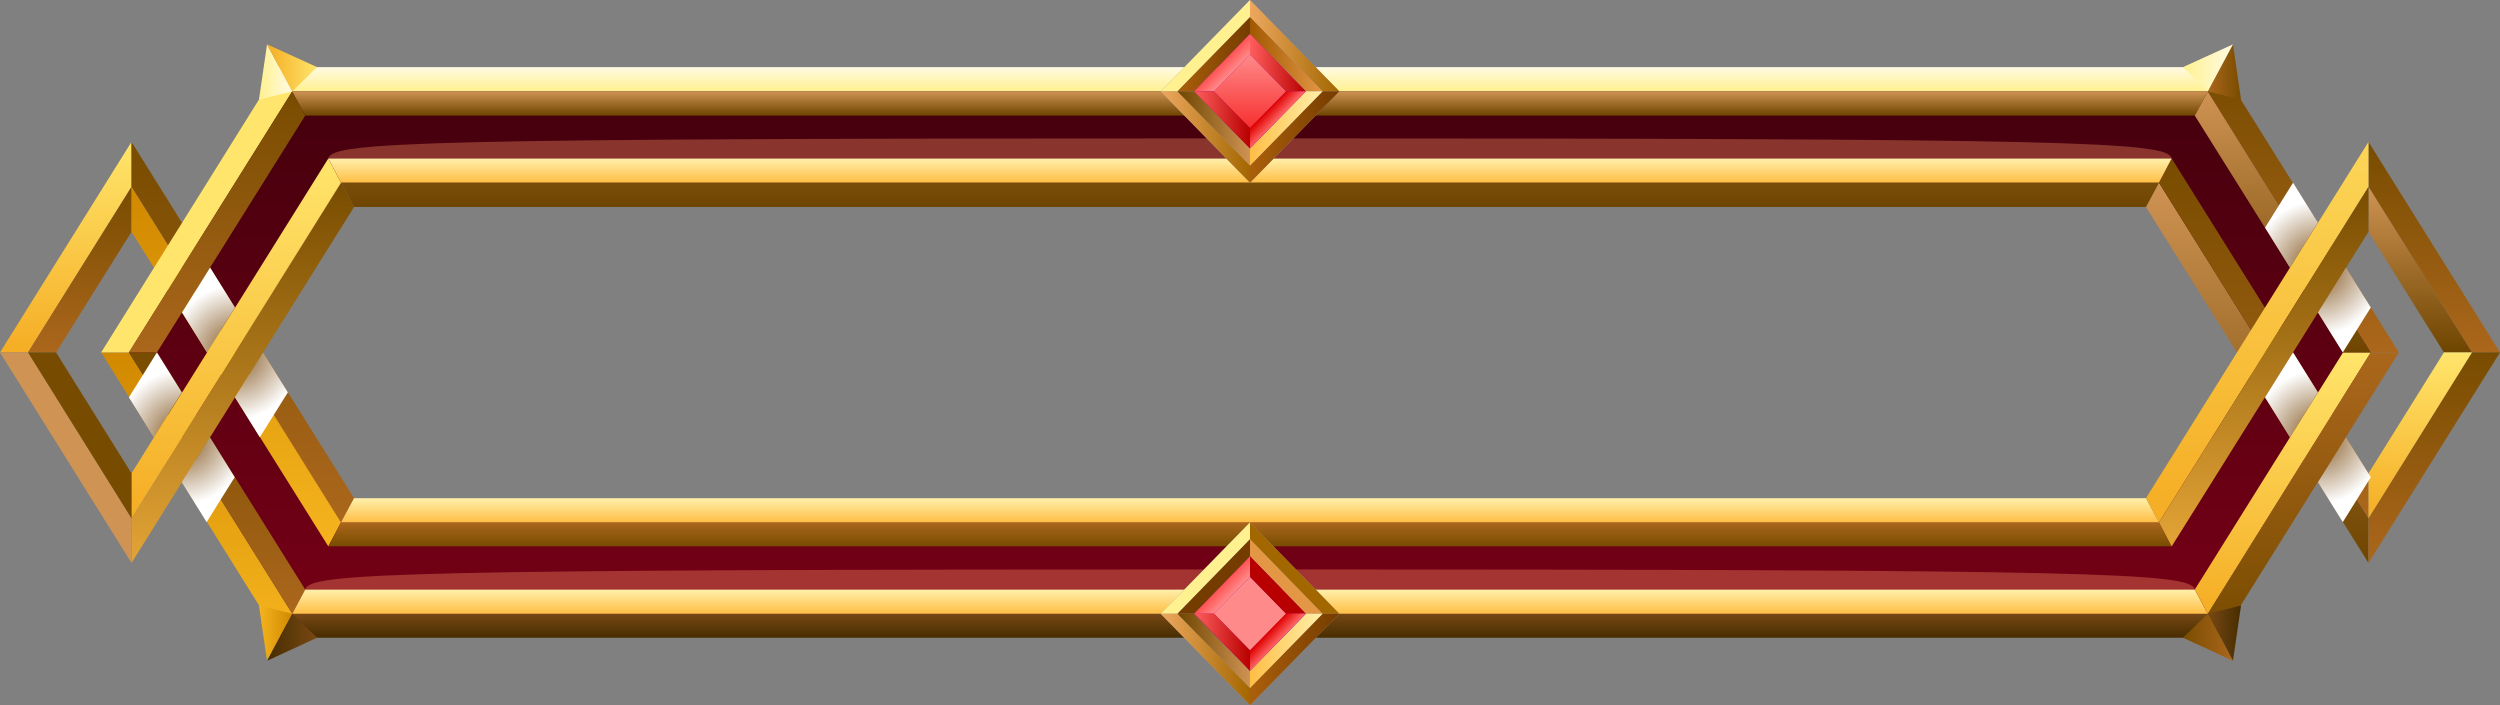 <svg width="156" height="44" viewBox="0 0 156 44" fill="none" xmlns="http://www.w3.org/2000/svg">
<rect x="0" y="0" width="156" height="44" fill="#808080" stroke="none"/>
<g clip-path="url(#clip0_0_5175)">
<path fill-rule="evenodd" clip-rule="evenodd" d="M18.233 5.701L8.043 21.991L18.233 38.281H137.767L147.957 21.991L137.767 5.701H18.233ZM21.281 11.401L14.662 21.991L21.281 32.58H134.701L141.32 21.991L134.701 11.401H21.281Z" fill="url(#paint0_linear_0_5175)"/>
<path fill-rule="evenodd" clip-rule="evenodd" d="M134.719 11.401L147.794 32.34V35.126L133.908 12.914L134.719 11.401Z" fill="url(#paint1_linear_0_5175)"/>
<path fill-rule="evenodd" clip-rule="evenodd" d="M147.794 32.34L134.719 11.401L135.513 9.888L147.794 29.536V32.34Z" fill="url(#paint2_linear_0_5175)"/>
<path fill-rule="evenodd" clip-rule="evenodd" d="M1.749 21.991L8.206 11.659V8.855L0 21.991H1.749Z" fill="url(#paint3_linear_0_5175)"/>
<path fill-rule="evenodd" clip-rule="evenodd" d="M8.206 11.659L1.749 21.991H3.499L8.206 14.464V11.659Z" fill="url(#paint4_linear_0_5175)"/>
<path fill-rule="evenodd" clip-rule="evenodd" d="M21.281 32.599L8.206 11.659V8.855L22.093 31.086L21.281 32.599Z" fill="url(#paint5_linear_0_5175)"/>
<path fill-rule="evenodd" clip-rule="evenodd" d="M8.206 11.659L21.281 32.599L20.487 34.093L8.206 14.464V11.659Z" fill="url(#paint6_linear_0_5175)"/>
<path fill-rule="evenodd" clip-rule="evenodd" d="M8.043 21.991L18.233 38.299L17.422 39.794L6.312 21.991H8.043Z" fill="url(#paint7_linear_0_5175)"/>
<path fill-rule="evenodd" clip-rule="evenodd" d="M18.233 38.299L8.043 21.991H9.793L19.045 36.787L18.233 38.299Z" fill="url(#paint8_linear_0_5175)"/>
<path fill-rule="evenodd" clip-rule="evenodd" d="M18.233 38.299H137.767L138.56 39.794H17.422L18.233 38.299Z" fill="url(#paint9_linear_0_5175)"/>
<path fill-rule="evenodd" clip-rule="evenodd" d="M137.767 38.299H18.233L19.045 36.787H136.955L137.767 38.299Z" fill="url(#paint10_linear_0_5175)"/>
<path fill-rule="evenodd" clip-rule="evenodd" d="M136.955 36.787L146.207 21.991H147.938L137.767 38.299L136.955 36.787Z" fill="url(#paint11_linear_0_5175)"/>
<path fill-rule="evenodd" clip-rule="evenodd" d="M137.767 38.299L147.939 21.991H149.688L138.56 39.794L137.767 38.299Z" fill="url(#paint12_linear_0_5175)"/>
<path fill-rule="evenodd" clip-rule="evenodd" d="M21.281 11.401L8.206 32.34V35.126L22.093 12.914L21.281 11.401Z" fill="url(#paint13_linear_0_5175)"/>
<path fill-rule="evenodd" clip-rule="evenodd" d="M8.206 32.34L21.281 11.401L20.487 9.888L8.206 29.536V32.34Z" fill="url(#paint14_linear_0_5175)"/>
<path fill-rule="evenodd" clip-rule="evenodd" d="M21.281 11.401H134.719L135.513 9.888H20.487L21.281 11.401Z" fill="url(#paint15_linear_0_5175)"/>
<path fill-rule="evenodd" clip-rule="evenodd" d="M134.719 11.401H21.281L22.093 12.914H133.907L134.719 11.401Z" fill="url(#paint16_linear_0_5175)"/>
<path fill-rule="evenodd" clip-rule="evenodd" d="M21.281 32.599H134.719L135.513 34.093H20.487L21.281 32.599Z" fill="url(#paint17_linear_0_5175)"/>
<path fill-rule="evenodd" clip-rule="evenodd" d="M134.719 32.599H21.281L22.093 31.086H133.907L134.719 32.599Z" fill="url(#paint18_linear_0_5175)"/>
<path fill-rule="evenodd" clip-rule="evenodd" d="M1.749 21.991L8.206 32.34V35.126L0 21.991H1.749Z" fill="url(#paint19_linear_0_5175)"/>
<path fill-rule="evenodd" clip-rule="evenodd" d="M8.206 32.34L1.749 21.991H3.499L8.206 29.536V32.34Z" fill="url(#paint20_linear_0_5175)"/>
<path fill-rule="evenodd" clip-rule="evenodd" d="M154.251 21.991L147.794 11.659V8.855L156 21.991H154.251Z" fill="url(#paint21_linear_0_5175)"/>
<path fill-rule="evenodd" clip-rule="evenodd" d="M147.794 11.659L154.251 21.991H152.501L147.794 14.464V11.659Z" fill="url(#paint22_linear_0_5175)"/>
<path fill-rule="evenodd" clip-rule="evenodd" d="M154.251 21.991L147.794 32.34V35.126L156 21.991H154.251Z" fill="url(#paint23_linear_0_5175)"/>
<path fill-rule="evenodd" clip-rule="evenodd" d="M147.794 32.34L154.251 21.991H152.501L147.794 29.536V32.34Z" fill="url(#paint24_linear_0_5175)"/>
<path fill-rule="evenodd" clip-rule="evenodd" d="M8.043 21.991L18.233 5.701L17.422 4.188L6.312 21.991H8.043Z" fill="url(#paint25_linear_0_5175)"/>
<path fill-rule="evenodd" clip-rule="evenodd" d="M18.233 5.701L8.043 21.991H9.793L19.045 7.213L18.233 5.701Z" fill="url(#paint26_linear_0_5175)"/>
<path fill-rule="evenodd" clip-rule="evenodd" d="M18.233 5.701H137.767L138.56 4.188H17.422L18.233 5.701Z" fill="url(#paint27_linear_0_5175)"/>
<path fill-rule="evenodd" clip-rule="evenodd" d="M137.767 5.701H18.233L19.045 7.213H136.955L137.767 5.701Z" fill="url(#paint28_linear_0_5175)"/>
<path fill-rule="evenodd" clip-rule="evenodd" d="M136.955 7.213L146.207 21.991H147.938L137.767 5.701L136.955 7.213Z" fill="url(#paint29_linear_0_5175)"/>
<path fill-rule="evenodd" clip-rule="evenodd" d="M137.767 5.701L147.939 21.991H149.688L138.56 4.188L137.767 5.701Z" fill="url(#paint30_linear_0_5175)"/>
<path fill-rule="evenodd" clip-rule="evenodd" d="M134.719 32.599L147.794 11.659V8.855L133.908 31.086L134.719 32.599Z" fill="url(#paint31_linear_0_5175)"/>
<path fill-rule="evenodd" clip-rule="evenodd" d="M147.794 11.659L134.719 32.599L135.513 34.093L147.794 14.464V11.659Z" fill="url(#paint32_linear_0_5175)"/>
<path fill-rule="evenodd" clip-rule="evenodd" d="M18.233 5.701L16.159 6.217L16.664 2.767L18.233 5.701Z" fill="url(#paint33_linear_0_5175)"/>
<path fill-rule="evenodd" clip-rule="evenodd" d="M18.233 5.701L19.784 4.188L16.664 2.767L18.233 5.701Z" fill="url(#paint34_linear_0_5175)"/>
<path fill-rule="evenodd" clip-rule="evenodd" d="M137.767 5.701L139.841 6.217L139.336 2.767L137.767 5.701Z" fill="url(#paint35_linear_0_5175)"/>
<path fill-rule="evenodd" clip-rule="evenodd" d="M137.767 5.701L136.216 4.188L139.336 2.767L137.767 5.701Z" fill="url(#paint36_linear_0_5175)"/>
<path fill-rule="evenodd" clip-rule="evenodd" d="M18.233 38.299L16.159 37.783L16.664 41.233L18.233 38.299Z" fill="url(#paint37_linear_0_5175)"/>
<path fill-rule="evenodd" clip-rule="evenodd" d="M18.233 38.299L19.784 39.794L16.664 41.233L18.233 38.299Z" fill="url(#paint38_linear_0_5175)"/>
<path fill-rule="evenodd" clip-rule="evenodd" d="M137.767 38.299L139.841 37.783L139.336 41.233L137.767 38.299Z" fill="url(#paint39_linear_0_5175)"/>
<path fill-rule="evenodd" clip-rule="evenodd" d="M137.767 38.299L136.216 39.794L139.336 41.233L137.767 38.299Z" fill="url(#paint40_linear_0_5175)"/>
<g style="mix-blend-mode:screen" opacity="0.35">
<path fill-rule="evenodd" clip-rule="evenodd" d="M78 9.888H20.487C20.722 8.837 26.186 8.634 78 8.634C129.814 8.634 135.296 8.837 135.513 9.888H78Z" fill="#FF9566"/>
</g>
<g style="mix-blend-mode:screen" opacity="0.35">
<path fill-rule="evenodd" clip-rule="evenodd" d="M78 36.787H19.045C19.279 35.735 24.87 35.532 78 35.532C131.13 35.532 136.721 35.735 136.955 36.787H78Z" fill="#FF9566"/>
</g>
<path style="mix-blend-mode:multiply" fill-rule="evenodd" clip-rule="evenodd" d="M11.362 19.5L12.913 21.991L14.662 19.187L13.111 16.696L11.362 19.5ZM14.662 24.795L16.213 27.286L17.962 24.481L16.412 21.991L14.662 24.795Z" fill="url(#paint41_radial_0_5175)"/>
<path style="mix-blend-mode:multiply" fill-rule="evenodd" clip-rule="evenodd" d="M8.043 24.795L9.594 27.285L11.344 24.481L9.793 21.991L8.043 24.795ZM11.344 30.09L12.895 32.58L14.644 29.776L13.093 27.285L11.344 30.09Z" fill="url(#paint42_radial_0_5175)"/>
<path style="mix-blend-mode:multiply" fill-rule="evenodd" clip-rule="evenodd" d="M141.338 24.795L142.889 27.285L144.638 24.481L143.087 21.991L141.338 24.795ZM144.638 30.09L146.189 32.58L147.938 29.776L146.387 27.285L144.638 30.09Z" fill="url(#paint43_radial_0_5175)"/>
<path style="mix-blend-mode:multiply" fill-rule="evenodd" clip-rule="evenodd" d="M141.338 14.205L142.889 16.696L144.638 13.892L143.087 11.401L141.338 14.205ZM144.638 19.5L146.189 21.991L147.938 19.187L146.387 16.696L144.638 19.5Z" fill="url(#paint44_radial_0_5175)"/>
<path fill-rule="evenodd" clip-rule="evenodd" d="M78 0L83.573 5.701L78 11.401L72.427 5.701L78 0ZM78 2.122L74.519 5.682L78 9.243L81.481 5.682L78 2.122Z" fill="#999999"/>
<path fill-rule="evenodd" clip-rule="evenodd" d="M73.473 5.701L78 1.07V0L72.427 5.701H73.473Z" fill="url(#paint45_linear_0_5175)"/>
<path fill-rule="evenodd" clip-rule="evenodd" d="M78 1.07L73.473 5.701H74.519L78 2.122V1.07Z" fill="url(#paint46_linear_0_5175)"/>
<path fill-rule="evenodd" clip-rule="evenodd" d="M82.527 5.701L78 1.07V0L83.573 5.701H82.527Z" fill="url(#paint47_linear_0_5175)"/>
<path fill-rule="evenodd" clip-rule="evenodd" d="M78 1.07L82.527 5.701H81.481L78 2.122V1.07Z" fill="url(#paint48_linear_0_5175)"/>
<path fill-rule="evenodd" clip-rule="evenodd" d="M73.473 5.701L78 10.331V11.401L72.427 5.701H73.473Z" fill="url(#paint49_linear_0_5175)"/>
<path fill-rule="evenodd" clip-rule="evenodd" d="M78 10.331L73.473 5.701H74.519L78 9.261V10.331Z" fill="url(#paint50_linear_0_5175)"/>
<path fill-rule="evenodd" clip-rule="evenodd" d="M82.527 5.701L78 10.331V11.401L83.573 5.701H82.527Z" fill="url(#paint51_linear_0_5175)"/>
<path fill-rule="evenodd" clip-rule="evenodd" d="M78 10.331L82.527 5.701H81.481L78 9.261V10.331Z" fill="url(#paint52_linear_0_5175)"/>
<path fill-rule="evenodd" clip-rule="evenodd" d="M74.519 5.701L78 2.122L81.481 5.701L78 9.261L74.519 5.701Z" fill="#990099"/>
<path fill-rule="evenodd" clip-rule="evenodd" d="M75.746 5.701L78 3.395L80.254 5.701L78 8.007L75.746 5.701Z" fill="url(#paint53_linear_0_5175)"/>
<path fill-rule="evenodd" clip-rule="evenodd" d="M75.746 5.701L78 3.395V2.122L74.519 5.701H75.746Z" fill="url(#paint54_linear_0_5175)"/>
<path fill-rule="evenodd" clip-rule="evenodd" d="M80.254 5.701L78 3.395V2.122L81.481 5.701H80.254Z" fill="url(#paint55_linear_0_5175)"/>
<path fill-rule="evenodd" clip-rule="evenodd" d="M75.746 5.701L78 7.988V9.261L74.519 5.701H75.746Z" fill="url(#paint56_linear_0_5175)"/>
<path fill-rule="evenodd" clip-rule="evenodd" d="M80.254 5.701L78 7.988V9.261L81.481 5.701H80.254Z" fill="url(#paint57_linear_0_5175)"/>
<path fill-rule="evenodd" clip-rule="evenodd" d="M78 32.599L83.573 38.299L78 44L72.427 38.299L78 32.599ZM78 34.72L74.519 38.281L78 41.842L81.481 38.281L78 34.72Z" fill="#999999"/>
<path fill-rule="evenodd" clip-rule="evenodd" d="M73.473 38.299L78 33.65V32.599L72.427 38.299H73.473Z" fill="url(#paint58_linear_0_5175)"/>
<path fill-rule="evenodd" clip-rule="evenodd" d="M78 33.65L73.473 38.299H74.519L78 34.72V33.65Z" fill="url(#paint59_linear_0_5175)"/>
<path fill-rule="evenodd" clip-rule="evenodd" d="M82.527 38.299L78 33.65V32.599L83.573 38.299H82.527Z" fill="url(#paint60_linear_0_5175)"/>
<path fill-rule="evenodd" clip-rule="evenodd" d="M78 33.65L82.527 38.299H81.481L78 34.72V33.65Z" fill="url(#paint61_linear_0_5175)"/>
<path fill-rule="evenodd" clip-rule="evenodd" d="M73.473 38.299L78 42.93V44L72.427 38.299H73.473Z" fill="url(#paint62_linear_0_5175)"/>
<path fill-rule="evenodd" clip-rule="evenodd" d="M78 42.93L73.473 38.299H74.519L78 41.86V42.93Z" fill="url(#paint63_linear_0_5175)"/>
<path fill-rule="evenodd" clip-rule="evenodd" d="M82.527 38.299L78 42.93V44L83.573 38.299H82.527Z" fill="url(#paint64_linear_0_5175)"/>
<path fill-rule="evenodd" clip-rule="evenodd" d="M78 42.93L82.527 38.299H81.481L78 41.86V42.93Z" fill="url(#paint65_linear_0_5175)"/>
<path fill-rule="evenodd" clip-rule="evenodd" d="M74.519 38.299L78 34.72L81.481 38.299L78 41.86L74.519 38.299Z" fill="#990099"/>
<path fill-rule="evenodd" clip-rule="evenodd" d="M75.746 38.299L78 35.993L80.254 38.299L78 40.587L75.746 38.299Z" fill="url(#paint66_linear_0_5175)"/>
<path fill-rule="evenodd" clip-rule="evenodd" d="M75.746 38.299L78 35.993V34.72L74.519 38.299H75.746Z" fill="url(#paint67_linear_0_5175)"/>
<path fill-rule="evenodd" clip-rule="evenodd" d="M80.254 38.299L78 35.993V34.72L81.481 38.299H80.254Z" fill="url(#paint68_linear_0_5175)"/>
<path fill-rule="evenodd" clip-rule="evenodd" d="M75.746 38.281L78 40.587V41.86L74.519 38.281H75.746Z" fill="url(#paint69_linear_0_5175)"/>
<path fill-rule="evenodd" clip-rule="evenodd" d="M80.254 38.281L78 40.587V41.86L81.481 38.281H80.254Z" fill="url(#paint70_linear_0_5175)"/>
</g>
<defs>
<linearGradient id="paint0_linear_0_5175" x1="78" y1="38.299" x2="78" y2="5.701" gradientUnits="userSpaceOnUse">
<stop stop-color="#750016"/>
<stop offset="1" stop-color="#45000D"/>
</linearGradient>
<linearGradient id="paint1_linear_0_5175" x1="140.851" y1="35.126" x2="140.851" y2="11.401" gradientUnits="userSpaceOnUse">
<stop stop-color="#6E4500"/>
<stop offset="1" stop-color="#CF9353"/>
</linearGradient>
<linearGradient id="paint2_linear_0_5175" x1="141.248" y1="32.34" x2="141.248" y2="9.888" gradientUnits="userSpaceOnUse">
<stop stop-color="#AB671C"/>
<stop offset="1" stop-color="#784C00"/>
</linearGradient>
<linearGradient id="paint3_linear_0_5175" x1="4.112" y1="21.991" x2="4.112" y2="8.855" gradientUnits="userSpaceOnUse">
<stop stop-color="#F5AD24"/>
<stop offset="1" stop-color="#FFE56B"/>
</linearGradient>
<linearGradient id="paint4_linear_0_5175" x1="4.978" y1="21.991" x2="4.978" y2="11.659" gradientUnits="userSpaceOnUse">
<stop stop-color="#AB671C"/>
<stop offset="1" stop-color="#784C00"/>
</linearGradient>
<linearGradient id="paint5_linear_0_5175" x1="15.149" y1="32.599" x2="15.149" y2="8.855" gradientUnits="userSpaceOnUse">
<stop stop-color="#AB671C"/>
<stop offset="1" stop-color="#784C00"/>
</linearGradient>
<linearGradient id="paint6_linear_0_5175" x1="14.752" y1="34.093" x2="14.752" y2="11.659" gradientUnits="userSpaceOnUse">
<stop stop-color="#F5B41E"/>
<stop offset="1" stop-color="#D18900"/>
</linearGradient>
<linearGradient id="paint7_linear_0_5175" x1="12.264" y1="39.794" x2="12.264" y2="21.991" gradientUnits="userSpaceOnUse">
<stop stop-color="#F5B41E"/>
<stop offset="1" stop-color="#D18900"/>
</linearGradient>
<linearGradient id="paint8_linear_0_5175" x1="13.544" y1="38.299" x2="13.544" y2="21.991" gradientUnits="userSpaceOnUse">
<stop stop-color="#AB671C"/>
<stop offset="1" stop-color="#784C00"/>
</linearGradient>
<linearGradient id="paint9_linear_0_5175" x1="78" y1="39.794" x2="78" y2="38.299" gradientUnits="userSpaceOnUse">
<stop stop-color="#472D00"/>
<stop offset="1" stop-color="#784814"/>
</linearGradient>
<linearGradient id="paint10_linear_0_5175" x1="78" y1="38.299" x2="78" y2="36.787" gradientUnits="userSpaceOnUse">
<stop stop-color="#FFBE45"/>
<stop offset="1" stop-color="#FFF0AB"/>
</linearGradient>
<linearGradient id="paint11_linear_0_5175" x1="142.456" y1="38.299" x2="142.456" y2="21.991" gradientUnits="userSpaceOnUse">
<stop stop-color="#F5AD24"/>
<stop offset="1" stop-color="#FFE56B"/>
</linearGradient>
<linearGradient id="paint12_linear_0_5175" x1="143.736" y1="39.794" x2="143.736" y2="21.991" gradientUnits="userSpaceOnUse">
<stop stop-color="#784C00"/>
<stop offset="1" stop-color="#AB671C"/>
</linearGradient>
<linearGradient id="paint13_linear_0_5175" x1="15.149" y1="35.126" x2="15.149" y2="11.401" gradientUnits="userSpaceOnUse">
<stop stop-color="#E3A436"/>
<stop offset="1" stop-color="#784C00"/>
</linearGradient>
<linearGradient id="paint14_linear_0_5175" x1="14.752" y1="32.34" x2="14.752" y2="9.888" gradientUnits="userSpaceOnUse">
<stop stop-color="#F5AD24"/>
<stop offset="1" stop-color="#FFE56B"/>
</linearGradient>
<linearGradient id="paint15_linear_0_5175" x1="78" y1="11.401" x2="78" y2="9.888" gradientUnits="userSpaceOnUse">
<stop stop-color="#FFBE45"/>
<stop offset="1" stop-color="#FFF0AB"/>
</linearGradient>
<linearGradient id="paint16_linear_0_5175" x1="78" y1="12.914" x2="78" y2="-1.49237e-05" gradientUnits="userSpaceOnUse">
<stop stop-color="#6E4500"/>
<stop offset="1" stop-color="#CF9353"/>
</linearGradient>
<linearGradient id="paint17_linear_0_5175" x1="78" y1="34.093" x2="78" y2="32.599" gradientUnits="userSpaceOnUse">
<stop stop-color="#784C00"/>
<stop offset="1" stop-color="#AB671C"/>
</linearGradient>
<linearGradient id="paint18_linear_0_5175" x1="78" y1="32.599" x2="78" y2="31.086" gradientUnits="userSpaceOnUse">
<stop stop-color="#FFBE45"/>
<stop offset="1" stop-color="#FFF0AB"/>
</linearGradient>
<linearGradient id="paint19_linear_0_5175" x1="4.112" y1="5.25869e-06" x2="4.112" y2="21.991" gradientUnits="userSpaceOnUse">
<stop stop-color="#6E4500"/>
<stop offset="1" stop-color="#CF9353"/>
</linearGradient>
<linearGradient id="paint20_linear_0_5175" x1="4.978" y1="5.96928e-06" x2="4.978" y2="21.991" gradientUnits="userSpaceOnUse">
<stop stop-color="#AB671C"/>
<stop offset="1" stop-color="#784C00"/>
</linearGradient>
<linearGradient id="paint21_linear_0_5175" x1="151.888" y1="21.991" x2="151.888" y2="8.855" gradientUnits="userSpaceOnUse">
<stop stop-color="#AB671C"/>
<stop offset="1" stop-color="#784C00"/>
</linearGradient>
<linearGradient id="paint22_linear_0_5175" x1="151.022" y1="21.991" x2="151.022" y2="11.659" gradientUnits="userSpaceOnUse">
<stop stop-color="#6E4500"/>
<stop offset="1" stop-color="#CF9353"/>
</linearGradient>
<linearGradient id="paint23_linear_0_5175" x1="151.888" y1="35.126" x2="151.888" y2="21.991" gradientUnits="userSpaceOnUse">
<stop stop-color="#AB671C"/>
<stop offset="1" stop-color="#784C00"/>
</linearGradient>
<linearGradient id="paint24_linear_0_5175" x1="151.022" y1="32.34" x2="151.022" y2="21.991" gradientUnits="userSpaceOnUse">
<stop stop-color="#F5AD24"/>
<stop offset="1" stop-color="#FFE56B"/>
</linearGradient>
<linearGradient id="paint25_linear_0_5175" x1="12.264" y1="2.57954e-05" x2="12.264" y2="4.188" gradientUnits="userSpaceOnUse">
<stop stop-color="#F5AD24"/>
<stop offset="1" stop-color="#FFE56B"/>
</linearGradient>
<linearGradient id="paint26_linear_0_5175" x1="13.544" y1="21.991" x2="13.544" y2="5.701" gradientUnits="userSpaceOnUse">
<stop stop-color="#AB671C"/>
<stop offset="1" stop-color="#784C00"/>
</linearGradient>
<linearGradient id="paint27_linear_0_5175" x1="78" y1="5.701" x2="78" y2="4.188" gradientUnits="userSpaceOnUse">
<stop stop-color="#FFF18F"/>
<stop offset="1" stop-color="#FFFAE3"/>
</linearGradient>
<linearGradient id="paint28_linear_0_5175" x1="78" y1="7.213" x2="78" y2="5.701" gradientUnits="userSpaceOnUse">
<stop stop-color="#6E4500"/>
<stop offset="1" stop-color="#CF9353"/>
</linearGradient>
<linearGradient id="paint29_linear_0_5175" x1="142.456" y1="21.991" x2="142.456" y2="5.701" gradientUnits="userSpaceOnUse">
<stop stop-color="#6E4500"/>
<stop offset="1" stop-color="#CF9353"/>
</linearGradient>
<linearGradient id="paint30_linear_0_5175" x1="143.736" y1="21.991" x2="143.736" y2="4.188" gradientUnits="userSpaceOnUse">
<stop stop-color="#AB671C"/>
<stop offset="1" stop-color="#784C00"/>
</linearGradient>
<linearGradient id="paint31_linear_0_5175" x1="140.851" y1="32.599" x2="140.851" y2="1.36198e-06" gradientUnits="userSpaceOnUse">
<stop stop-color="#F5AD24"/>
<stop offset="1" stop-color="#FFE56B"/>
</linearGradient>
<linearGradient id="paint32_linear_0_5175" x1="141.248" y1="34.093" x2="141.248" y2="11.659" gradientUnits="userSpaceOnUse">
<stop stop-color="#E3A436"/>
<stop offset="1" stop-color="#784C00"/>
</linearGradient>
<linearGradient id="paint33_linear_0_5175" x1="16.159" y1="4.483" x2="18.233" y2="4.483" gradientUnits="userSpaceOnUse">
<stop stop-color="#FFF18F"/>
<stop offset="1" stop-color="#FFFAE3"/>
</linearGradient>
<linearGradient id="paint34_linear_0_5175" x1="16.664" y1="4.225" x2="19.784" y2="4.225" gradientUnits="userSpaceOnUse">
<stop stop-color="#F5AD24"/>
<stop offset="1" stop-color="#FFE56B"/>
</linearGradient>
<linearGradient id="paint35_linear_0_5175" x1="137.767" y1="4.483" x2="139.841" y2="4.483" gradientUnits="userSpaceOnUse">
<stop stop-color="#AB671C"/>
<stop offset="1" stop-color="#784C00"/>
</linearGradient>
<linearGradient id="paint36_linear_0_5175" x1="136.216" y1="4.225" x2="139.336" y2="4.225" gradientUnits="userSpaceOnUse">
<stop stop-color="#FFF18F"/>
<stop offset="1" stop-color="#FFFAE3"/>
</linearGradient>
<linearGradient id="paint37_linear_0_5175" x1="16.159" y1="39.499" x2="18.233" y2="39.499" gradientUnits="userSpaceOnUse">
<stop stop-color="#F5B41E"/>
<stop offset="1" stop-color="#D18900"/>
</linearGradient>
<linearGradient id="paint38_linear_0_5175" x1="16.664" y1="39.757" x2="19.784" y2="39.757" gradientUnits="userSpaceOnUse">
<stop stop-color="#472D00"/>
<stop offset="1" stop-color="#784814"/>
</linearGradient>
<linearGradient id="paint39_linear_0_5175" x1="137.767" y1="39.499" x2="139.841" y2="39.499" gradientUnits="userSpaceOnUse">
<stop stop-color="#784814"/>
<stop offset="1" stop-color="#472D00"/>
</linearGradient>
<linearGradient id="paint40_linear_0_5175" x1="136.216" y1="39.757" x2="139.336" y2="39.757" gradientUnits="userSpaceOnUse">
<stop stop-color="#784C00"/>
<stop offset="1" stop-color="#AB671C"/>
</linearGradient>
<radialGradient id="paint41_radial_0_5175" cx="0" cy="0" r="1" gradientUnits="userSpaceOnUse" gradientTransform="translate(14.662 21.991) scale(4.346 4.446)">
<stop stop-color="#80521A"/>
<stop offset="0.94" stop-color="white"/>
</radialGradient>
<radialGradient id="paint42_radial_0_5175" cx="0" cy="0" r="1" gradientUnits="userSpaceOnUse" gradientTransform="translate(11.362 27.285) scale(4.346 4.446)">
<stop stop-color="#80521A"/>
<stop offset="0.94" stop-color="white"/>
</radialGradient>
<radialGradient id="paint43_radial_0_5175" cx="0" cy="0" r="1" gradientUnits="userSpaceOnUse" gradientTransform="translate(144.638 27.285) scale(4.346 4.446)">
<stop stop-color="#80521A"/>
<stop offset="0.94" stop-color="white"/>
</radialGradient>
<radialGradient id="paint44_radial_0_5175" cx="0" cy="0" r="1" gradientUnits="userSpaceOnUse" gradientTransform="translate(144.638 16.715) scale(4.346 4.446)">
<stop stop-color="#80521A"/>
<stop offset="0.94" stop-color="white"/>
</radialGradient>
<linearGradient id="paint45_linear_0_5175" x1="72.427" y1="2.841" x2="1.803" y2="2.841" gradientUnits="userSpaceOnUse">
<stop stop-color="#FFF18F"/>
<stop offset="1" stop-color="#FFFAE3"/>
</linearGradient>
<linearGradient id="paint46_linear_0_5175" x1="73.473" y1="3.376" x2="78" y2="3.376" gradientUnits="userSpaceOnUse">
<stop stop-color="#AB5F0B"/>
<stop offset="1" stop-color="#753C00"/>
</linearGradient>
<linearGradient id="paint47_linear_0_5175" x1="78" y1="2.841" x2="83.573" y2="2.841" gradientUnits="userSpaceOnUse">
<stop stop-color="#EDA85F"/>
<stop offset="1" stop-color="#A36700"/>
</linearGradient>
<linearGradient id="paint48_linear_0_5175" x1="78" y1="3.376" x2="82.527" y2="3.376" gradientUnits="userSpaceOnUse">
<stop stop-color="#A15900"/>
<stop offset="1" stop-color="#E39644"/>
</linearGradient>
<linearGradient id="paint49_linear_0_5175" x1="72.427" y1="8.542" x2="78" y2="8.542" gradientUnits="userSpaceOnUse">
<stop stop-color="#EDA85F"/>
<stop offset="1" stop-color="#A36700"/>
</linearGradient>
<linearGradient id="paint50_linear_0_5175" x1="73.473" y1="8.025" x2="78" y2="8.025" gradientUnits="userSpaceOnUse">
<stop stop-color="#6E4500"/>
<stop offset="1" stop-color="#CF9353"/>
</linearGradient>
<linearGradient id="paint51_linear_0_5175" x1="78" y1="8.542" x2="83.573" y2="8.542" gradientUnits="userSpaceOnUse">
<stop stop-color="#AB5F0B"/>
<stop offset="1" stop-color="#753C00"/>
</linearGradient>
<linearGradient id="paint52_linear_0_5175" x1="78" y1="8.025" x2="82.527" y2="8.025" gradientUnits="userSpaceOnUse">
<stop stop-color="#FFBE45"/>
<stop offset="1" stop-color="#FFF0AB"/>
</linearGradient>
<linearGradient id="paint53_linear_0_5175" x1="78" y1="8.007" x2="78" y2="3.395" gradientUnits="userSpaceOnUse">
<stop stop-color="#F72F2F"/>
<stop offset="1" stop-color="#FF8A8A"/>
</linearGradient>
<linearGradient id="paint54_linear_0_5175" x1="76.882" y1="4.557" x2="76.236" y2="3.926" gradientUnits="userSpaceOnUse">
<stop stop-color="#FF8C8C"/>
<stop offset="1" stop-color="#FF5252"/>
</linearGradient>
<linearGradient id="paint55_linear_0_5175" x1="78" y1="3.911" x2="81.481" y2="3.911" gradientUnits="userSpaceOnUse">
<stop stop-color="#FF5E5E"/>
<stop offset="1" stop-color="#B80000"/>
</linearGradient>
<linearGradient id="paint56_linear_0_5175" x1="74.519" y1="7.472" x2="78" y2="7.472" gradientUnits="userSpaceOnUse">
<stop stop-color="#FF5E5E"/>
<stop offset="1" stop-color="#B80000"/>
</linearGradient>
<linearGradient id="paint57_linear_0_5175" x1="79.749" y1="7.472" x2="79.104" y2="6.859" gradientUnits="userSpaceOnUse">
<stop stop-color="#FF6666"/>
<stop offset="1" stop-color="#DE0000"/>
</linearGradient>
<linearGradient id="paint58_linear_0_5175" x1="72.427" y1="35.44" x2="1.803" y2="35.44" gradientUnits="userSpaceOnUse">
<stop stop-color="#FFF18F"/>
<stop offset="1" stop-color="#FFFAE3"/>
</linearGradient>
<linearGradient id="paint59_linear_0_5175" x1="2.16565e-05" y1="35.975" x2="1.803" y2="35.975" gradientUnits="userSpaceOnUse">
<stop stop-color="#AB5F0B"/>
<stop offset="1" stop-color="#753C00"/>
</linearGradient>
<linearGradient id="paint60_linear_0_5175" x1="-1.466e-06" y1="35.44" x2="1.803" y2="35.44" gradientUnits="userSpaceOnUse">
<stop stop-color="#EDA85F"/>
<stop offset="1" stop-color="#A36700"/>
</linearGradient>
<linearGradient id="paint61_linear_0_5175" x1="5.61376e-05" y1="35.975" x2="1.804" y2="35.975" gradientUnits="userSpaceOnUse">
<stop stop-color="#A15900"/>
<stop offset="1" stop-color="#E39644"/>
</linearGradient>
<linearGradient id="paint62_linear_0_5175" x1="72.427" y1="41.141" x2="78" y2="41.141" gradientUnits="userSpaceOnUse">
<stop stop-color="#EDA85F"/>
<stop offset="1" stop-color="#A36700"/>
</linearGradient>
<linearGradient id="paint63_linear_0_5175" x1="73.473" y1="40.605" x2="78" y2="40.605" gradientUnits="userSpaceOnUse">
<stop stop-color="#6E4500"/>
<stop offset="1" stop-color="#CF9353"/>
</linearGradient>
<linearGradient id="paint64_linear_0_5175" x1="78" y1="41.141" x2="83.573" y2="41.141" gradientUnits="userSpaceOnUse">
<stop stop-color="#AB5F0B"/>
<stop offset="1" stop-color="#753C00"/>
</linearGradient>
<linearGradient id="paint65_linear_0_5175" x1="78" y1="40.605" x2="82.527" y2="40.605" gradientUnits="userSpaceOnUse">
<stop stop-color="#FFBE45"/>
<stop offset="1" stop-color="#FFF0AB"/>
</linearGradient>
<linearGradient id="paint66_linear_0_5175" x1="7.12191e-06" y1="40.587" x2="1.875" y2="36.023" gradientUnits="userSpaceOnUse">
<stop stop-color="#F72F2F"/>
<stop offset="1" stop-color="#FF8A8A"/>
</linearGradient>
<linearGradient id="paint67_linear_0_5175" x1="76.882" y1="37.137" x2="76.237" y2="36.525" gradientUnits="userSpaceOnUse">
<stop stop-color="#FF8C8C"/>
<stop offset="1" stop-color="#FF5252"/>
</linearGradient>
<linearGradient id="paint68_linear_0_5175" x1="-1.67387e-05" y1="36.51" x2="1.803" y2="36.51" gradientUnits="userSpaceOnUse">
<stop stop-color="#FF5E5E"/>
<stop offset="1" stop-color="#B80000"/>
</linearGradient>
<linearGradient id="paint69_linear_0_5175" x1="74.519" y1="40.071" x2="78" y2="40.071" gradientUnits="userSpaceOnUse">
<stop stop-color="#FF5E5E"/>
<stop offset="1" stop-color="#B80000"/>
</linearGradient>
<linearGradient id="paint70_linear_0_5175" x1="79.749" y1="40.071" x2="79.104" y2="39.458" gradientUnits="userSpaceOnUse">
<stop stop-color="#FF6666"/>
<stop offset="1" stop-color="#DE0000"/>
</linearGradient>
<clipPath id="clip0_0_5175">
<rect width="156" height="44" fill="white"/>
</clipPath>
</defs>
</svg>
